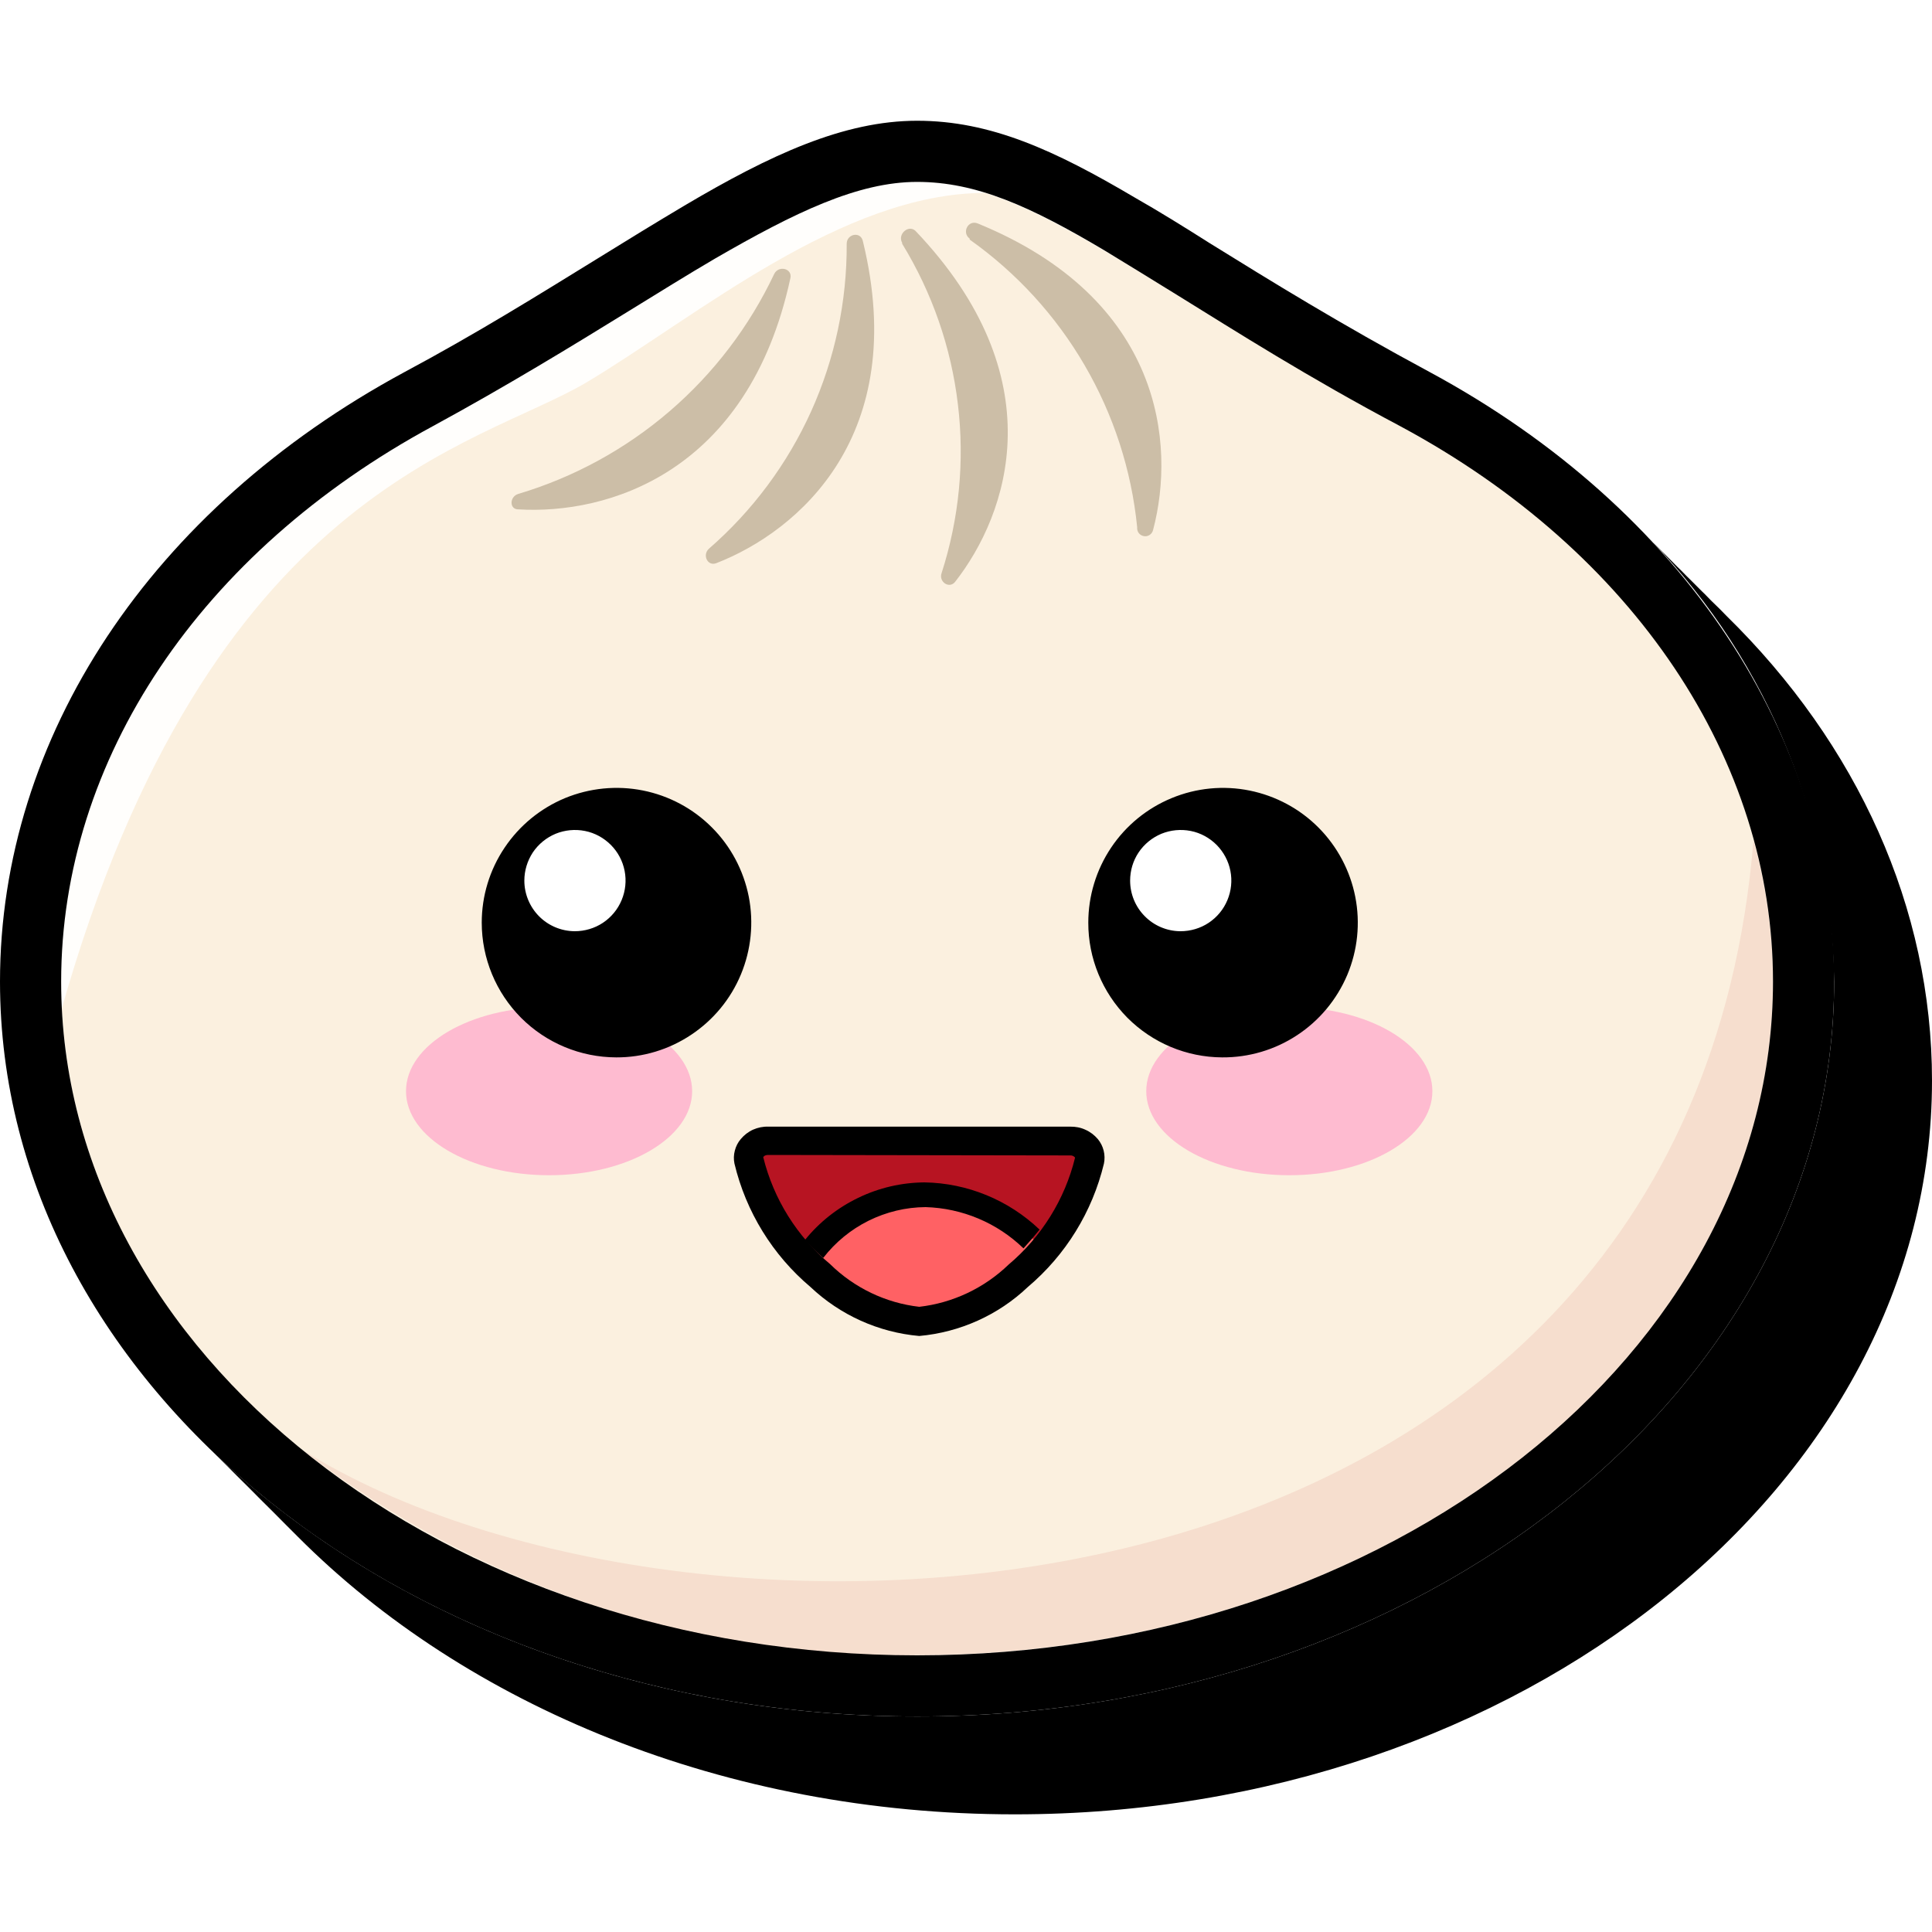 <svg viewBox="0 0 20 20" xmlns="http://www.w3.org/2000/svg">
<path d="M20 0H0V20H20V0Z" fill="white"/>
<path d="M17.871 6.374C17.83 6.331 17.787 6.288 17.744 6.247C17.701 6.207 17.661 6.161 17.618 6.121C17.575 6.08 17.534 6.035 17.491 5.994C17.448 5.954 17.408 5.908 17.364 5.868C17.322 5.827 17.281 5.782 17.238 5.741C17.195 5.701 17.154 5.655 17.111 5.615C17.068 5.574 17.028 5.528 16.985 5.488C18.241 6.722 18.96 8.401 18.987 10.161C18.987 14.356 14.729 17.769 9.494 17.769C6.562 17.769 3.939 16.698 2.195 15.02L2.322 15.146L2.448 15.273L2.575 15.399L2.701 15.526L2.828 15.652L2.954 15.779L3.081 15.906C4.823 17.655 7.504 18.782 10.506 18.782C15.742 18.782 20 15.369 20 11.187C20 9.399 19.23 7.706 17.871 6.374Z" fill="black"/>
<path d="M18.354 10.161C18.354 14.012 14.387 17.134 9.494 17.134C4.6 17.134 0.633 14.012 0.633 10.161C0.633 7.774 2.152 5.665 4.486 4.415C6.82 3.164 8.273 1.883 9.494 1.883C10.714 1.883 11.757 2.928 14.501 4.415C16.835 5.665 18.354 7.774 18.354 10.161Z" fill="#FBF0DF"/>
<path d="M18.354 10.161C18.353 9.667 18.285 9.174 18.152 8.698C17.461 17.128 7.177 17.534 3.134 15.012C4.952 16.421 7.194 17.169 9.494 17.134C14.38 17.134 18.354 14.007 18.354 10.161Z" fill="#F6DECE"/>
<path d="M6.084 3.951C7.215 3.273 8.719 1.999 10.197 1.997C9.97 1.923 9.733 1.885 9.494 1.883C8.881 1.883 8.228 2.199 7.405 2.675C7.119 2.842 6.823 3.027 6.509 3.22C5.919 3.584 5.243 3.997 4.484 4.409C2.073 5.713 0.633 7.863 0.633 10.161C0.633 10.263 0.633 10.364 0.633 10.463C2.167 5.042 4.954 4.63 6.084 3.951Z" fill="#FFFEFC"/>
<path fill-rule="evenodd" clip-rule="evenodd" d="M8.765 2.523C8.768 3.121 8.643 3.713 8.397 4.258C8.151 4.802 7.79 5.288 7.339 5.68C7.268 5.744 7.324 5.865 7.415 5.83C8.268 5.498 9.42 4.506 8.934 2.503C8.914 2.389 8.765 2.42 8.765 2.523ZM9.339 2.523C9.649 3.029 9.846 3.595 9.916 4.184C9.987 4.772 9.929 5.369 9.747 5.934C9.716 6.022 9.825 6.098 9.886 6.025C10.441 5.316 10.924 3.908 9.476 2.389C9.403 2.323 9.289 2.425 9.339 2.513V2.523ZM10.038 2.48C10.523 2.824 10.929 3.267 11.228 3.781C11.527 4.294 11.713 4.866 11.772 5.458C11.77 5.479 11.775 5.5 11.788 5.518C11.801 5.535 11.82 5.546 11.841 5.55C11.862 5.554 11.884 5.549 11.902 5.537C11.92 5.525 11.932 5.506 11.937 5.485C12.17 4.602 12.038 3.096 10.121 2.313C10.02 2.273 9.954 2.409 10.038 2.47V2.48ZM5.365 5.113C5.942 4.941 6.476 4.649 6.933 4.256C7.389 3.864 7.758 3.379 8.015 2.835C8.061 2.744 8.205 2.779 8.182 2.88C7.744 4.906 6.278 5.328 5.367 5.273C5.271 5.275 5.273 5.141 5.365 5.113Z" fill="#CCBEA7"/>
<path d="M9.494 17.769C4.258 17.769 0 14.356 0 10.161C0 7.63 1.565 5.268 4.185 3.853C4.944 3.447 5.595 3.04 6.175 2.683C6.494 2.485 6.795 2.301 7.086 2.128C7.975 1.602 8.734 1.25 9.494 1.25C10.253 1.25 10.916 1.554 11.747 2.045C12 2.189 12.253 2.346 12.524 2.518C13.154 2.908 13.866 3.349 14.803 3.853C17.423 5.268 18.987 7.627 18.987 10.161C18.987 14.356 14.729 17.769 9.494 17.769ZM9.494 1.883C8.881 1.883 8.228 2.199 7.405 2.675C7.119 2.842 6.823 3.027 6.509 3.22C5.919 3.584 5.243 3.997 4.484 4.41C2.073 5.713 0.633 7.863 0.633 10.161C0.633 14.007 4.608 17.136 9.494 17.136C14.38 17.136 18.354 14.007 18.354 10.161C18.354 7.863 16.914 5.713 14.501 4.415C13.544 3.908 12.797 3.432 12.192 3.058C11.916 2.888 11.663 2.731 11.433 2.592C10.666 2.136 10.106 1.883 9.494 1.883Z" fill="black"/>
<path d="M11.278 12.009C11.165 12.475 10.906 12.893 10.539 13.202C10.264 13.469 9.908 13.636 9.527 13.678C9.134 13.643 8.765 13.475 8.481 13.202C8.118 12.891 7.863 12.474 7.752 12.009C7.748 11.982 7.751 11.954 7.76 11.928C7.769 11.901 7.783 11.877 7.803 11.857C7.822 11.838 7.846 11.822 7.873 11.813C7.899 11.804 7.927 11.801 7.954 11.804H11.079C11.106 11.802 11.134 11.805 11.16 11.814C11.185 11.823 11.209 11.839 11.228 11.858C11.248 11.878 11.262 11.902 11.271 11.928C11.279 11.954 11.282 11.982 11.278 12.009Z" fill="#B71422"/>
<path d="M8.481 13.222C8.765 13.495 9.132 13.665 9.524 13.703C9.915 13.664 10.282 13.495 10.565 13.222C10.655 13.138 10.74 13.047 10.818 12.951C10.662 12.774 10.471 12.631 10.258 12.531C10.045 12.43 9.813 12.374 9.577 12.367C9.325 12.372 9.078 12.44 8.857 12.562C8.637 12.685 8.45 12.859 8.311 13.07C8.37 13.123 8.42 13.174 8.481 13.222Z" fill="#FF6164"/>
<path d="M8.522 13.022C8.647 12.86 8.808 12.728 8.991 12.637C9.175 12.546 9.377 12.497 9.582 12.496C9.961 12.507 10.323 12.659 10.595 12.923C10.653 12.86 10.709 12.794 10.762 12.729C10.44 12.422 10.014 12.247 9.57 12.24C9.332 12.242 9.098 12.296 8.884 12.4C8.67 12.503 8.481 12.652 8.332 12.837C8.392 12.902 8.455 12.964 8.522 13.022Z" fill="black"/>
<path d="M9.516 13.83C9.095 13.793 8.698 13.614 8.39 13.323C7.998 12.992 7.722 12.544 7.603 12.045C7.594 12.001 7.595 11.955 7.607 11.911C7.618 11.867 7.639 11.826 7.668 11.792C7.703 11.75 7.747 11.716 7.796 11.694C7.846 11.672 7.9 11.661 7.954 11.663H11.079C11.133 11.662 11.187 11.672 11.236 11.695C11.286 11.717 11.329 11.75 11.365 11.792C11.393 11.826 11.414 11.867 11.425 11.911C11.436 11.955 11.437 12.001 11.428 12.045C11.308 12.544 11.032 12.992 10.64 13.323C10.334 13.614 9.937 13.792 9.516 13.83ZM7.954 11.956C7.914 11.956 7.904 11.974 7.901 11.979C8.008 12.412 8.25 12.8 8.592 13.085C8.843 13.332 9.168 13.488 9.516 13.528C9.864 13.488 10.189 13.334 10.441 13.091C10.781 12.804 11.023 12.417 11.129 11.984C11.124 11.976 11.116 11.97 11.107 11.966C11.098 11.962 11.088 11.96 11.079 11.961L7.954 11.956Z" fill="black"/>
<path d="M13.347 12.166C14.165 12.166 14.828 11.777 14.828 11.296C14.828 10.815 14.165 10.425 13.347 10.425C12.529 10.425 11.866 10.815 11.866 11.296C11.866 11.777 12.529 12.166 13.347 12.166Z" fill="#FEBBD0"/>
<path d="M5.684 12.166C6.501 12.166 7.165 11.777 7.165 11.296C7.165 10.815 6.501 10.425 5.684 10.425C4.866 10.425 4.203 10.815 4.203 11.296C4.203 11.777 4.866 12.166 5.684 12.166Z" fill="#FEBBD0"/>
<path fill-rule="evenodd" clip-rule="evenodd" d="M6.38 10.946C6.656 10.947 6.926 10.865 7.155 10.712C7.385 10.559 7.564 10.342 7.67 10.087C7.776 9.832 7.804 9.551 7.751 9.281C7.697 9.01 7.565 8.761 7.37 8.566C7.175 8.37 6.926 8.237 6.655 8.183C6.385 8.129 6.104 8.157 5.849 8.262C5.594 8.368 5.376 8.547 5.223 8.776C5.069 9.005 4.987 9.275 4.987 9.551C4.987 9.921 5.134 10.275 5.395 10.537C5.656 10.798 6.01 10.945 6.38 10.946ZM12.651 10.946C12.927 10.948 13.198 10.868 13.428 10.716C13.659 10.564 13.839 10.347 13.947 10.092C14.054 9.837 14.083 9.557 14.03 9.285C13.977 9.014 13.845 8.765 13.651 8.569C13.456 8.372 13.207 8.239 12.937 8.184C12.666 8.129 12.385 8.156 12.129 8.262C11.874 8.367 11.655 8.546 11.502 8.775C11.348 9.005 11.266 9.275 11.266 9.551C11.265 9.92 11.411 10.273 11.67 10.535C11.93 10.796 12.282 10.944 12.651 10.946Z" fill="black"/>
<path fill-rule="evenodd" clip-rule="evenodd" d="M5.949 9.64C6.053 9.64 6.155 9.61 6.241 9.553C6.328 9.495 6.395 9.414 6.435 9.318C6.475 9.222 6.486 9.117 6.466 9.015C6.446 8.913 6.397 8.82 6.323 8.746C6.25 8.673 6.157 8.622 6.055 8.602C5.953 8.582 5.848 8.592 5.752 8.631C5.656 8.671 5.574 8.738 5.516 8.824C5.459 8.911 5.428 9.012 5.428 9.116C5.428 9.254 5.483 9.387 5.58 9.485C5.678 9.584 5.811 9.639 5.949 9.64ZM12.22 9.64C12.324 9.64 12.426 9.61 12.512 9.553C12.599 9.495 12.666 9.414 12.706 9.318C12.746 9.222 12.757 9.117 12.737 9.015C12.717 8.913 12.667 8.82 12.594 8.746C12.521 8.673 12.428 8.622 12.326 8.602C12.224 8.582 12.119 8.592 12.023 8.631C11.927 8.671 11.845 8.738 11.787 8.824C11.729 8.911 11.699 9.012 11.699 9.116C11.699 9.254 11.753 9.386 11.85 9.484C11.946 9.582 12.078 9.638 12.215 9.64H12.22Z" fill="white"/>
</svg>

